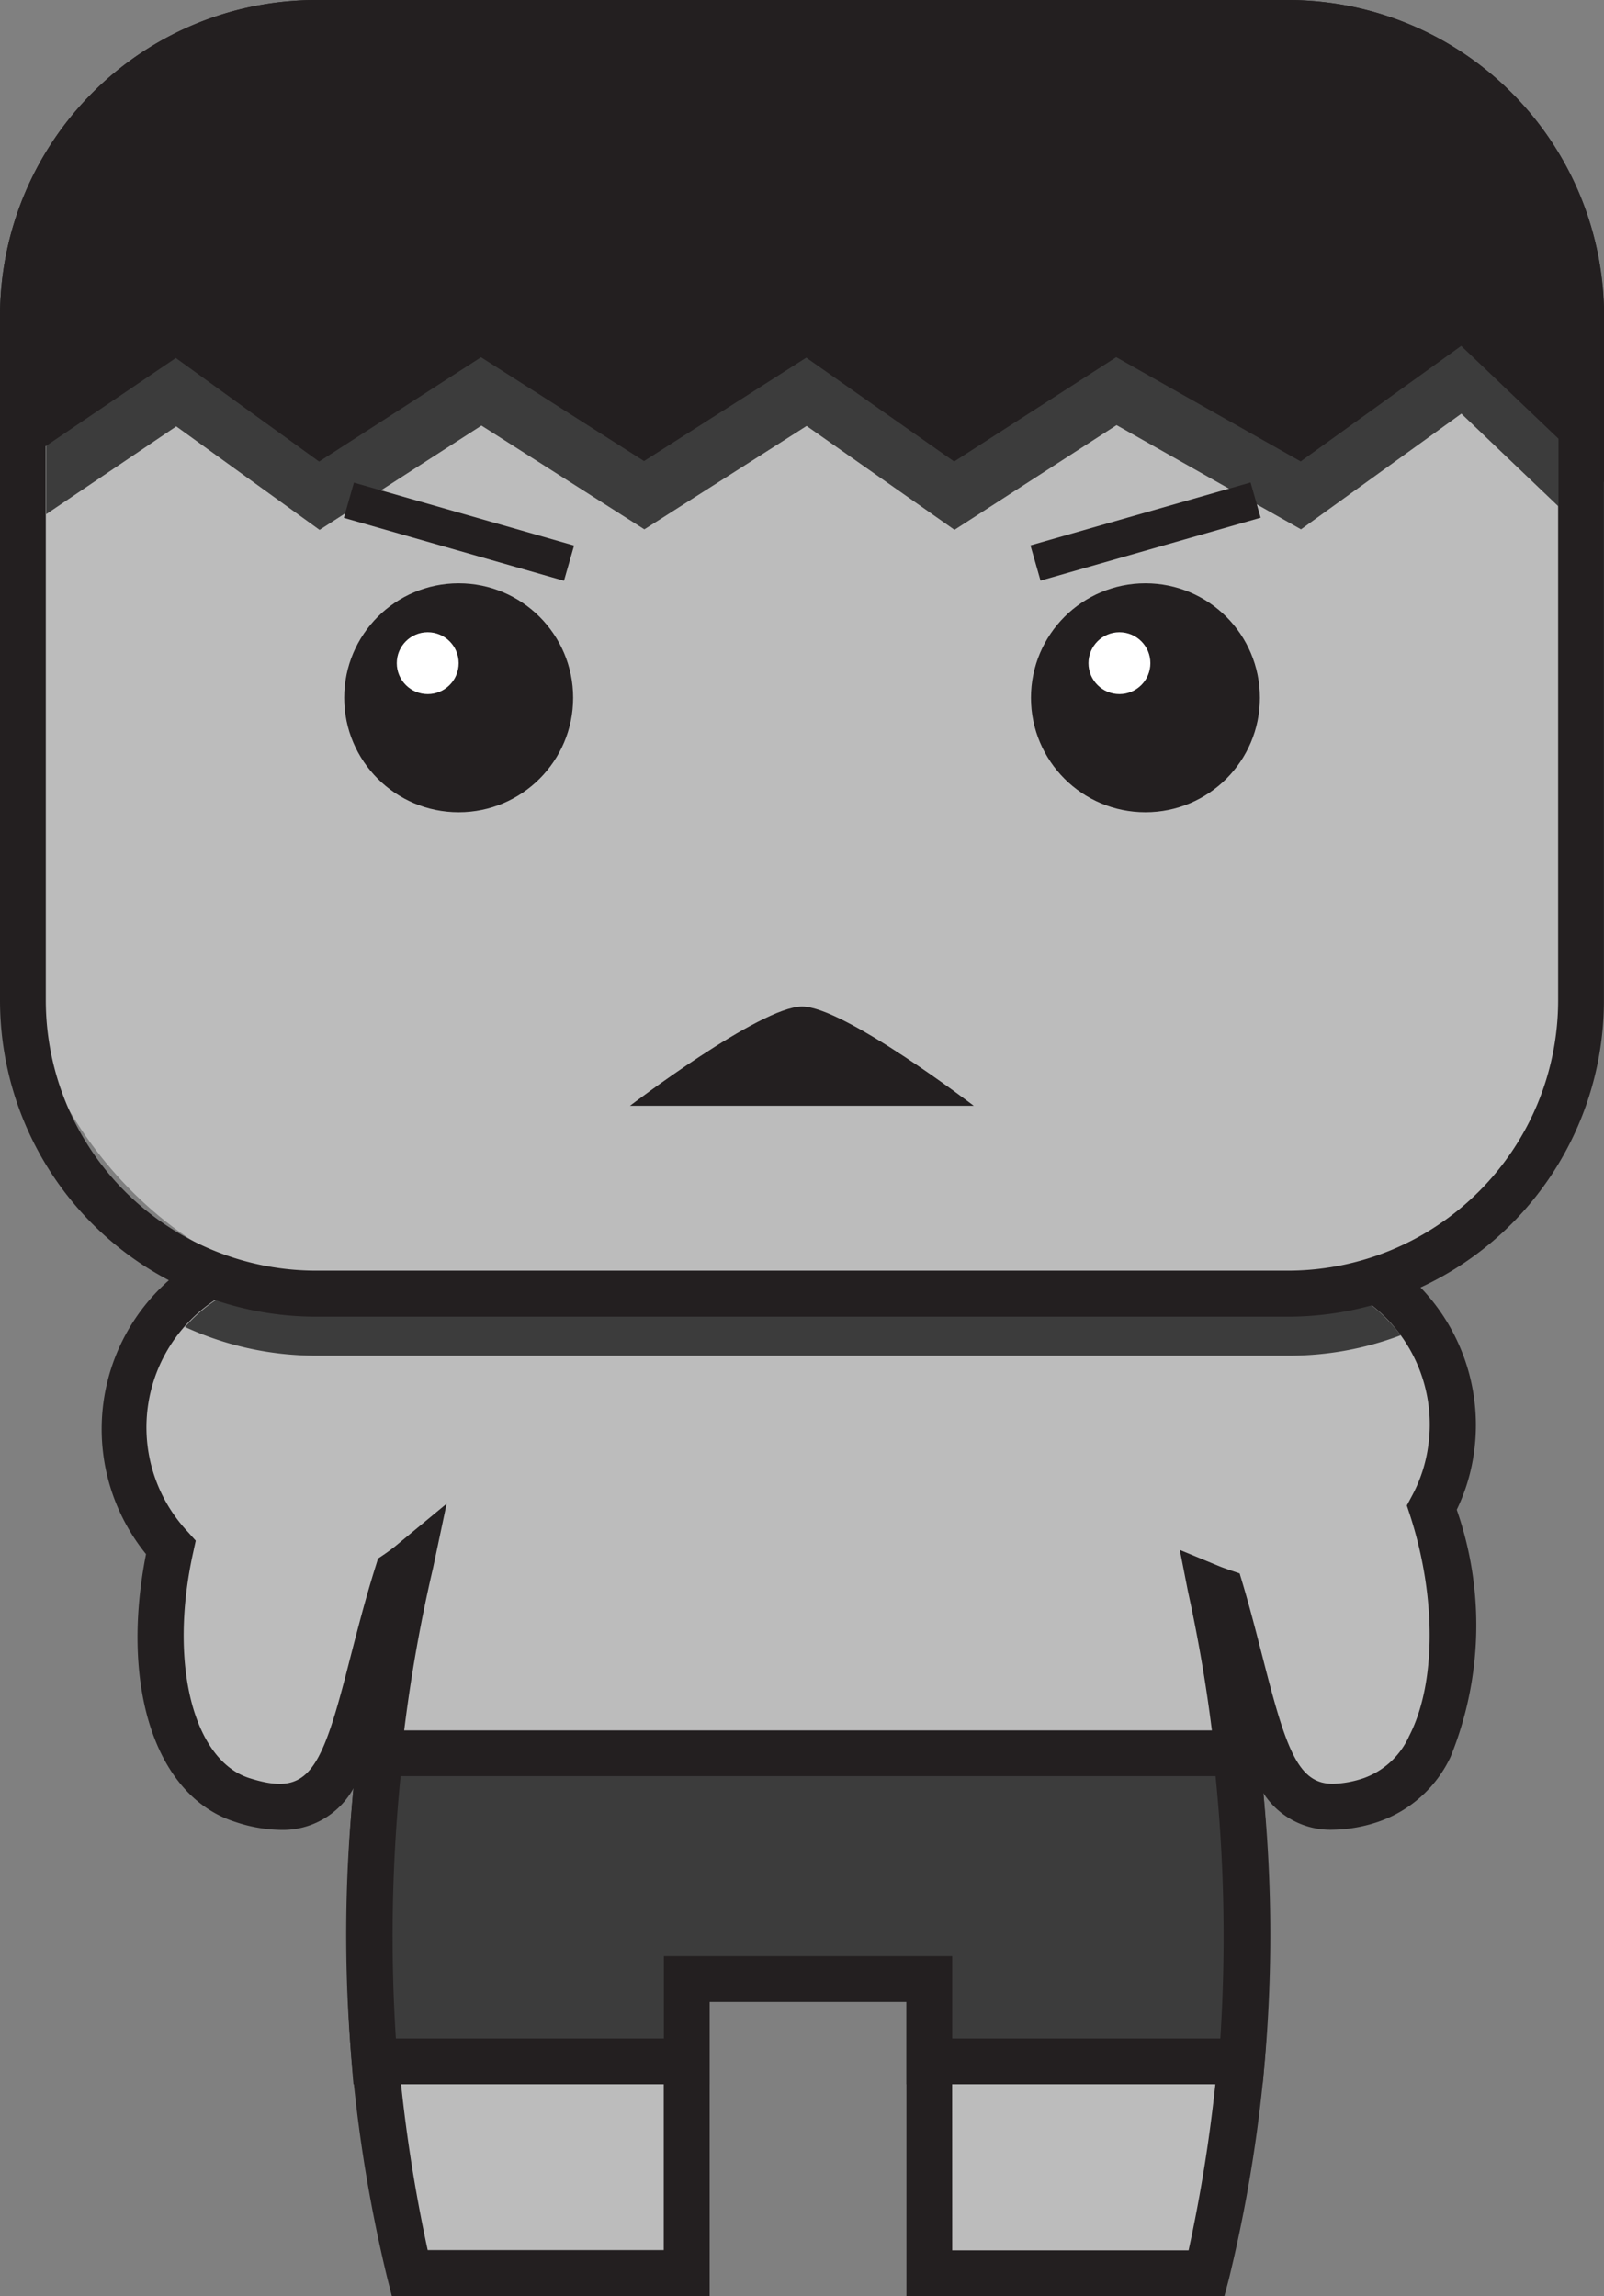 <svg xmlns="http://www.w3.org/2000/svg" width="47.322" height="67.732" viewBox="0 0 47.322 67.732">
  <rect x="0" y="0" width="47.322" height="67.732" fill="#808080" stroke="none"/>
  <g id="Gruppe_31" data-name="Gruppe 31" transform="translate(0)">
    <path id="Pfad_148" data-name="Pfad 148" d="M815.828,707.487a5.181,5.181,0,0,0-5.808-5.808,5.032,5.032,0,0,0-1.77.575,15.3,15.3,0,0,0-2.323-.519c-.624-1.664-1.081-2.615-1.081-2.615H788.84s-.443.946-1.064,2.6a14.612,14.612,0,0,0-3.2.794,5.176,5.176,0,0,0-6.538,7.915c-.754,3.407-.059,6.754,2.11,7.443,3.318,1.056,3.158-2.161,4.593-6.686a4.7,4.7,0,0,0,.389-.292c-1.256,5.978-1.915,13.532-.024,20.939h8.169v-8.693h7.156v8.691h8.188a46.407,46.407,0,0,0,.122-20.232c.105.043.213.081.321.119,1.253,4.239,1.235,7.164,4.42,6.151,2.418-.77,3-4.841,1.791-8.618A5.04,5.04,0,0,0,815.828,707.487Z" transform="translate(-773.009 -664.779)" fill="#bcbcbc"/>
    <path id="Pfad_149" data-name="Pfad 149" d="M807.417,730.686h-9.38V722h-5.806v8.691h-9.374l-.13-.511a42.927,42.927,0,0,1-1-14.48,2.38,2.38,0,0,1-2.161,1.232,4.411,4.411,0,0,1-1.329-.235c-2.348-.746-3.409-3.969-2.634-7.9a5.851,5.851,0,0,1,7.332-8.831,15.6,15.6,0,0,1,2.629-.675c.54-1.432.927-2.245.946-2.28l.181-.389h16.876l.181.389c.019.035.4.854.951,2.3a16.069,16.069,0,0,1,1.775.389,5.714,5.714,0,0,1,1.753-.519,5.857,5.857,0,0,1,6.562,6.562,5.638,5.638,0,0,1-.516,1.745,10.333,10.333,0,0,1-.184,7.294,3.68,3.68,0,0,1-2.129,1.91,4.381,4.381,0,0,1-1.326.235h0a2.353,2.353,0,0,1-2.067-1.081,42.8,42.8,0,0,1-1.016,14.332Zm-8.029-1.351h6.973a45.467,45.467,0,0,0-.016-19.427l-.243-1.235,1.164.481c.092.038.186.07.27.1l.332.113.1.335c.232.783.421,1.534.592,2.194.681,2.666,1.035,3.677,2.056,3.677h0a3.1,3.1,0,0,0,.919-.17,2.332,2.332,0,0,0,1.335-1.243c.791-1.537.81-4.1.019-6.527l-.089-.27.135-.254a4.338,4.338,0,0,0,.5-1.532,4.466,4.466,0,0,0-1.081-3.566,4.536,4.536,0,0,0-3.969-1.489,4.376,4.376,0,0,0-1.534.5l-.249.132-.27-.081a14.39,14.39,0,0,0-2.218-.494l-.4-.057-.141-.375c-.378-1.01-.692-1.759-.875-2.177H787.563c-.181.419-.494,1.162-.87,2.161l-.141.375-.4.054a14.2,14.2,0,0,0-3.05.751l-.316.119-.27-.178a4.5,4.5,0,0,0-5.689,6.878l.243.27-.076.349c-.724,3.263,0,6.122,1.653,6.654,1.767.562,2.123-.17,2.972-3.512.211-.81.448-1.751.759-2.739l.07-.224.195-.132c.124-.086.238-.17.34-.254l1.489-1.232-.4,1.891a45.88,45.88,0,0,0-.159,20.126h6.964v-8.685h8.507Z" transform="translate(-771.295 -662.954)" fill="#231f20"/>
    <path id="Pfad_150" data-name="Pfad 150" d="M829.289,772.528a47.585,47.585,0,0,0-.159-9.088H803.867a47.6,47.6,0,0,0-.16,9.088h9.212V770.1h7.156v2.431Z" transform="translate(-792.659 -711.722)" fill="#3c3c3c"/>
    <path id="Pfad_151" data-name="Pfad 151" d="M828.086,771.379H817.577v-2.431h-5.806v2.431H801.263l-.051-.619a48.162,48.162,0,0,1,.162-9.218l.065-.6h26.475l.068.6a48.341,48.341,0,0,1,.159,9.218Zm-9.158-1.351h7.91a47.224,47.224,0,0,0-.141-7.737H802.654a47.237,47.237,0,0,0-.14,7.737h7.907V767.6h8.507Z" transform="translate(-790.835 -709.898)" fill="#231f20"/>
    <path id="Pfad_152" data-name="Pfad 152" d="M819.265,705.991a2.773,2.773,0,0,0-.27-.33,4.536,4.536,0,0,0-3.969-1.489,4.375,4.375,0,0,0-1.534.5l-.249.132-.27-.081a14.374,14.374,0,0,0-2.218-.494l-.4-.057-.141-.375c-.378-1.01-.692-1.759-.875-2.177H794.212c-.181.419-.494,1.162-.87,2.161l-.14.376-.4.054a14.2,14.2,0,0,0-3.05.754l-.316.119-.27-.178a4.485,4.485,0,0,0-5.765.84,9.252,9.252,0,0,0,3.877.846h28.668A9.276,9.276,0,0,0,819.265,705.991Z" transform="translate(-777.943 -666.603)" fill="#3c3c3c"/>
    <rect id="Rechteck_49" data-name="Rechteck 49" width="45.972" height="37.483" rx="10" transform="translate(0.676 0.683)" fill="#bcbcbc"/>
    <path id="Pfad_153" data-name="Pfad 153" d="M801.2,610.84H772.52a9.328,9.328,0,0,1-9.32-9.317V581.328A9.328,9.328,0,0,1,772.52,572H801.2a9.328,9.328,0,0,1,9.32,9.32v20.194A9.328,9.328,0,0,1,801.2,610.84ZM772.52,573.351a7.978,7.978,0,0,0-7.969,7.97v20.194a7.977,7.977,0,0,0,7.969,7.967H801.2a7.978,7.978,0,0,0,7.969-7.967V581.328a7.977,7.977,0,0,0-7.969-7.969Z" transform="translate(-763.2 -572)" fill="#231f20"/>
    <path id="Pfad_154" data-name="Pfad 154" d="M804.888,579.43H776.206a9.282,9.282,0,0,0-6.335,2.493,7.923,7.923,0,0,0-1.621,4.828v5.838L772.086,590l4.228,3.053,4.776-3.077,4.806,3.061,4.787-3.05,4.363,3.064,4.782-3.088,5.441,3.074L810,589.625l2.866,2.737v-5.611a7.924,7.924,0,0,0-1.621-4.828A9.282,9.282,0,0,0,804.888,579.43Z" transform="translate(-766.886 -577.423)" fill="#3c3c3c"/>
    <ellipse id="Ellipse_30" data-name="Ellipse 30" cx="3.377" cy="3.377" rx="3.377" ry="3.377" transform="translate(10.155 17.206)" fill="#231f20"/>
    <ellipse id="Ellipse_31" data-name="Ellipse 31" cx="3.377" cy="3.377" rx="3.377" ry="3.377" transform="translate(30.416 17.206)" fill="#231f20"/>
    <ellipse id="Ellipse_32" data-name="Ellipse 32" cx="0.913" cy="0.913" rx="0.913" ry="0.913" transform="translate(11.706 18.649)" fill="#fff"/>
    <ellipse id="Ellipse_33" data-name="Ellipse 33" cx="0.913" cy="0.913" rx="0.913" ry="0.913" transform="translate(32.113 18.649)" fill="#fff"/>
    <path id="Pfad_155" data-name="Pfad 155" d="M842.142,684.828s-3.828-2.928-5.065-2.928S832,684.828,832,684.828Z" transform="translate(-813.414 -652.21)" fill="#231f20"/>
    <path id="Pfad_156" data-name="Pfad 156" d="M801.2,572H772.52a9.328,9.328,0,0,0-9.32,9.32v4.752l5.187-3.512,4.228,3.055,4.776-3.077L782.2,585.6l4.787-3.05,4.363,3.063,4.782-3.077,5.441,3.074,4.736-3.407,4.217,4.023v-4.9A9.328,9.328,0,0,0,801.2,572Z" transform="translate(-763.2 -572)" fill="#231f20"/>
    <rect id="Rechteck_50" data-name="Rechteck 50" width="6.754" height="1.081" transform="translate(10.442 14.236) rotate(15.95)" fill="#231f20"/>
    <rect id="Rechteck_51" data-name="Rechteck 51" width="6.754" height="1.081" transform="translate(37.192 15.271) rotate(164.05)" fill="#231f20"/>
  </g>
</svg>
